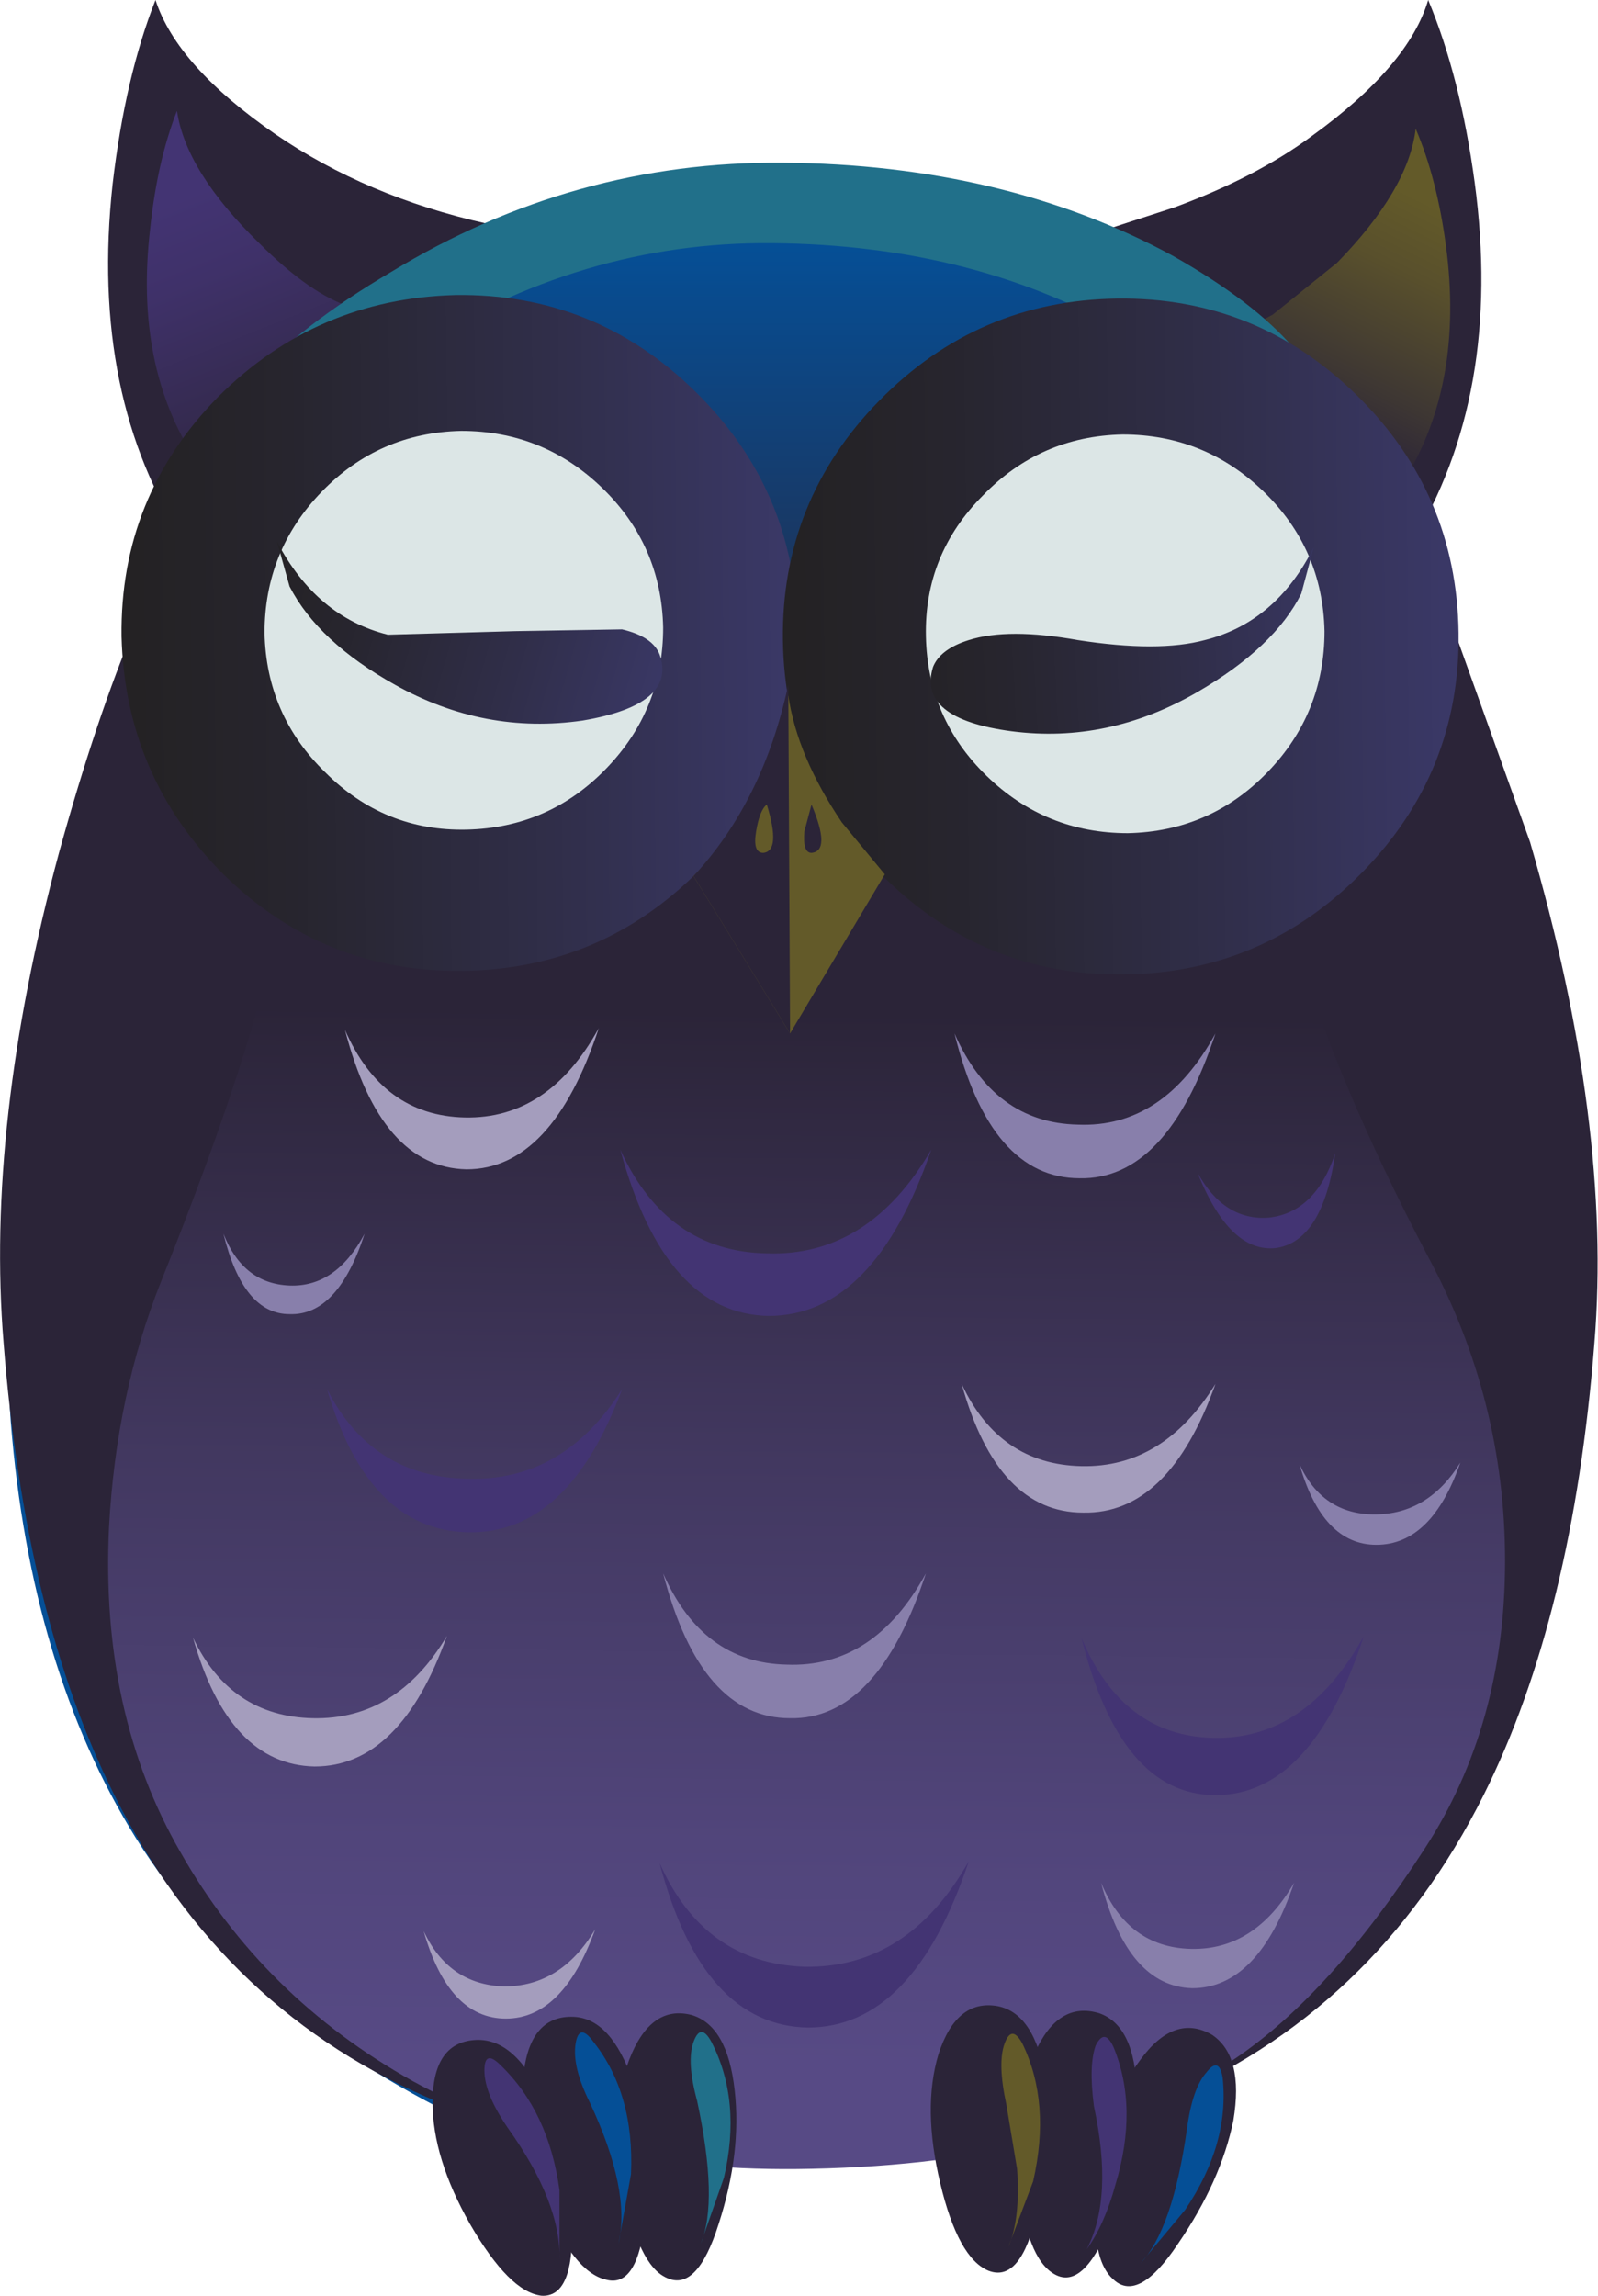 <?xml version="1.0" encoding="UTF-8" standalone="no"?>
<svg xmlns:xlink="http://www.w3.org/1999/xlink" height="64.2px" width="44.7px" xmlns="http://www.w3.org/2000/svg">
  <g transform="matrix(1.0, 0.0, 0.0, 1.0, 0.0, 0.0)">
    <use height="64.2" transform="matrix(1.0, 0.0, 0.0, 1.0, 0.0, 0.0)" width="44.7" xlink:href="#shape0"/>
  </g>
  <defs>
    <g id="shape0" transform="matrix(1.0, 0.0, 0.0, 1.0, 0.0, 0.0)">
      <path d="M4.95 20.0 L11.25 25.25 13.0 59.3 Q6.95 56.4 3.8 51.4 0.85 46.65 0.3 39.75 -0.15 33.65 2.35 26.2 L4.95 20.0" fill="#054f96" fill-rule="evenodd" stroke="none"/>
      <path d="M3.8 17.45 L9.85 21.15 12.3 58.8 Q6.25 56.3 3.2 50.2 0.7 45.2 0.1 37.55 -0.4 31.45 1.65 23.85 2.7 20.05 3.8 17.45" fill="#2b2438" fill-rule="evenodd" stroke="none"/>
      <path d="M44.6 37.55 Q44.0 45.2 41.5 50.2 38.45 56.3 32.4 58.8 L34.85 21.15 40.4 16.85 42.8 23.55 Q45.1 31.45 44.6 37.55" fill="#2b2438" fill-rule="evenodd" stroke="none"/>
      <path d="M8.0 24.05 L35.6 23.25 36.2 26.2 Q37.3 30.1 39.95 35.15 42.1 39.15 42.1 43.65 42.1 48.25 39.85 51.7 37.2 55.8 34.5 57.6 30.1 60.5 22.7 60.65 16.3 60.8 11.55 58.2 7.35 55.85 5.05 51.8 2.8 47.9 3.05 42.7 3.25 39.0 4.5 35.85 6.85 30.0 7.65 26.45 L8.0 24.05" fill="url(#gradient0)" fill-rule="evenodd" stroke="none"/>
      <path d="M30.85 6.45 L32.85 5.8 Q35.15 4.95 36.7 3.8 39.4 1.85 39.95 0.0 40.85 2.15 41.25 5.1 42.05 11.05 39.45 15.25 L30.85 6.45" fill="#2b2438" fill-rule="evenodd" stroke="none"/>
      <path d="M34.85 9.2 L35.6 8.8 37.4 7.35 Q39.4 5.3 39.6 3.6 40.2 5.0 40.45 6.9 40.95 10.7 39.3 13.4 L34.85 9.2" fill="url(#gradient1)" fill-rule="evenodd" stroke="none"/>
      <path d="M13.6 6.25 L5.2 15.2 Q2.5 11.1 3.15 5.15 3.5 2.15 4.35 0.0 4.95 1.85 7.7 3.75 10.25 5.5 13.6 6.25" fill="#2b2438" fill-rule="evenodd" stroke="none"/>
      <path d="M9.85 8.6 L5.5 12.9 Q3.75 10.25 4.2 6.4 4.4 4.5 4.95 3.1 5.2 4.8 7.25 6.8 8.7 8.25 9.85 8.6" fill="url(#gradient2)" fill-rule="evenodd" stroke="none"/>
      <path d="M7.0 10.65 Q8.4 9.1 10.95 7.6 16.05 4.5 21.9 4.55 28.1 4.6 32.8 7.15 35.1 8.45 36.2 9.75 L22.1 17.9 7.0 10.65" fill="#21708a" fill-rule="evenodd" stroke="none"/>
      <path d="M7.85 12.85 Q9.15 11.35 11.5 9.8 16.25 6.75 21.6 6.8 27.35 6.85 31.65 9.4 33.75 10.7 34.75 12.0 L21.8 20.1 7.85 12.85" fill="url(#gradient3)" fill-rule="evenodd" stroke="none"/>
      <path d="M22.3 17.6 Q22.35 21.5 19.6 24.3 16.85 27.1 12.95 27.15 9.05 27.2 6.25 24.45 3.5 21.7 3.4 17.8 3.35 13.9 6.1 11.1 8.85 8.35 12.75 8.25 16.65 8.2 19.45 10.95 22.25 13.7 22.3 17.6" fill="url(#gradient4)" fill-rule="evenodd" stroke="none"/>
      <path d="M18.55 17.55 Q18.55 19.85 16.95 21.5 15.35 23.15 13.05 23.2 10.75 23.25 9.1 21.6 7.45 20.0 7.4 17.7 7.4 15.4 9.0 13.75 10.6 12.1 12.9 12.05 15.2 12.05 16.85 13.65 18.5 15.25 18.55 17.55" fill="#dce6e6" fill-rule="evenodd" stroke="none"/>
      <path d="M18.45 18.3 Q18.95 19.7 16.3 20.15 13.55 20.55 11.05 19.15 8.9 17.95 8.1 16.4 L7.75 15.15 Q8.85 17.25 10.85 17.75 L14.4 17.65 17.4 17.6 Q18.25 17.8 18.45 18.3" fill="url(#gradient5)" fill-rule="evenodd" stroke="none"/>
      <path d="M37.95 11.05 Q40.75 13.8 40.8 17.7 40.85 21.6 38.1 24.4 35.35 27.2 31.45 27.25 27.55 27.3 24.75 24.55 21.95 21.8 21.9 17.9 21.85 14.0 24.6 11.2 27.35 8.4 31.25 8.35 35.15 8.3 37.95 11.05" fill="url(#gradient6)" fill-rule="evenodd" stroke="none"/>
      <path d="M37.05 17.65 Q37.05 19.95 35.45 21.6 33.85 23.25 31.55 23.3 29.25 23.3 27.6 21.7 25.95 20.1 25.9 17.8 25.85 15.5 27.5 13.85 29.1 12.2 31.4 12.15 33.7 12.15 35.35 13.75 37.0 15.35 37.05 17.65" fill="#dce6e6" fill-rule="evenodd" stroke="none"/>
      <path d="M26.1 18.65 Q26.3 18.15 27.1 17.9 28.2 17.55 30.15 17.9 32.4 18.25 33.7 17.9 35.7 17.4 36.75 15.3 L36.4 16.6 Q35.65 18.1 33.5 19.35 31.0 20.8 28.3 20.45 25.65 20.1 26.1 18.65" fill="url(#gradient7)" fill-rule="evenodd" stroke="none"/>
      <path d="M22.05 19.45 Q22.3 21.15 23.55 23.0 L24.75 24.45 22.1 28.9 19.4 24.5 Q21.35 22.6 22.05 19.45" fill="#635a29" fill-rule="evenodd" stroke="none"/>
      <path d="M22.05 19.15 L22.1 28.9 19.4 24.5 Q21.35 22.4 22.05 19.15" fill="#2b2438" fill-rule="evenodd" stroke="none"/>
      <path d="M21.45 22.5 Q21.85 23.8 21.35 23.85 21.05 23.85 21.15 23.25 21.25 22.65 21.45 22.5" fill="#635a29" fill-rule="evenodd" stroke="none"/>
      <path d="M22.7 22.5 Q23.25 23.8 22.7 23.85 22.45 23.85 22.5 23.25 L22.7 22.5" fill="#2b2438" fill-rule="evenodd" stroke="none"/>
      <path d="M9.65 28.8 Q10.7 31.2 13.0 31.25 15.35 31.3 16.75 28.75 15.45 32.7 13.05 32.7 10.65 32.65 9.65 28.8" fill="#a49dbd" fill-rule="evenodd" stroke="none"/>
      <path d="M26.9 38.7 Q27.95 40.95 30.25 41.0 32.55 41.05 34.0 38.7 32.7 42.35 30.3 42.3 27.9 42.3 26.9 38.7" fill="#a49dbd" fill-rule="evenodd" stroke="none"/>
      <path d="M11.85 54.0 Q12.55 55.5 14.1 55.55 15.7 55.55 16.65 53.95 15.75 56.45 14.15 56.45 12.55 56.45 11.85 54.0" fill="#a49dbd" fill-rule="evenodd" stroke="none"/>
      <path d="M5.4 45.8 Q6.45 48.0 8.75 48.05 11.1 48.1 12.5 45.75 11.2 49.4 8.8 49.4 6.4 49.35 5.4 45.8" fill="#a49dbd" fill-rule="evenodd" stroke="none"/>
      <path d="M26.7 28.9 Q27.8 31.4 30.15 31.45 32.55 31.55 34.0 28.9 32.65 33.0 30.2 32.95 27.7 32.95 26.7 28.9" fill="#887fab" fill-rule="evenodd" stroke="none"/>
      <path d="M18.55 44.0 Q19.65 46.5 22.0 46.55 24.45 46.65 25.9 44.0 24.55 48.1 22.1 48.05 19.6 48.05 18.55 44.0" fill="#887fab" fill-rule="evenodd" stroke="none"/>
      <path d="M6.25 34.5 Q6.8 35.9 8.1 35.95 9.4 36.0 10.2 34.5 9.45 36.8 8.1 36.75 6.8 36.75 6.25 34.5" fill="#887fab" fill-rule="evenodd" stroke="none"/>
      <path d="M30.8 52.65 Q31.55 54.45 33.3 54.5 35.1 54.55 36.2 52.65 35.2 55.6 33.35 55.6 31.55 55.55 30.8 52.65" fill="#887fab" fill-rule="evenodd" stroke="none"/>
      <path d="M36.35 40.95 Q37.0 42.35 38.45 42.35 39.95 42.35 40.85 40.9 40.05 43.2 38.5 43.2 37.0 43.2 36.35 40.95" fill="#887fab" fill-rule="evenodd" stroke="none"/>
      <path d="M17.35 32.15 Q18.65 35.0 21.45 35.05 24.3 35.15 26.05 32.15 24.45 36.8 21.5 36.8 18.6 36.75 17.35 32.15" fill="#433473" fill-rule="evenodd" stroke="none"/>
      <path d="M18.45 52.1 Q19.7 54.9 22.5 55.0 25.4 55.05 27.1 52.05 25.55 56.7 22.6 56.7 19.65 56.65 18.45 52.1" fill="#433473" fill-rule="evenodd" stroke="none"/>
      <path d="M9.15 38.85 Q10.4 41.3 13.05 41.35 15.75 41.45 17.4 38.85 15.9 42.9 13.1 42.85 10.3 42.8 9.15 38.85" fill="#433473" fill-rule="evenodd" stroke="none"/>
      <path d="M38.15 45.75 Q36.7 50.2 34.0 50.2 31.35 50.2 30.25 45.8 31.4 48.55 33.95 48.6 36.55 48.65 38.15 45.75" fill="#433473" fill-rule="evenodd" stroke="none"/>
      <path d="M33.5 32.8 Q34.25 34.15 35.5 34.05 36.8 33.9 37.35 32.25 37.0 34.7 35.7 34.9 34.4 35.05 33.5 32.8" fill="#433473" fill-rule="evenodd" stroke="none"/>
      <path d="M16.05 56.4 Q17.1 56.45 17.7 58.2 18.25 59.85 18.05 62.0 17.85 64.0 16.95 63.75 16.05 63.55 15.2 61.55 14.4 59.55 14.65 57.95 14.85 56.35 16.05 56.4" fill="#2b2438" fill-rule="evenodd" stroke="none"/>
      <path d="M13.25 57.05 Q14.35 56.95 15.15 58.6 15.9 60.15 16.0 62.25 16.05 64.25 15.15 64.2 14.25 64.1 13.15 62.2 12.1 60.35 12.1 58.8 12.1 57.15 13.25 57.05" fill="#2b2438" fill-rule="evenodd" stroke="none"/>
      <path d="M19.35 56.35 Q20.35 56.65 20.55 58.45 20.75 60.2 20.1 62.2 19.5 64.1 18.65 63.7 17.85 63.35 17.45 61.2 17.05 59.05 17.6 57.6 18.2 56.05 19.35 56.35" fill="#2b2438" fill-rule="evenodd" stroke="none"/>
      <path d="M30.75 56.3 Q31.75 56.65 31.8 58.5 31.85 60.25 31.05 62.2 30.3 64.05 29.5 63.6 28.7 63.15 28.5 61.0 28.25 58.85 28.95 57.4 29.6 55.95 30.75 56.3" fill="#2b2438" fill-rule="evenodd" stroke="none"/>
      <path d="M27.9 56.1 Q28.95 56.3 29.25 58.15 29.55 59.85 29.0 61.9 28.55 63.85 27.65 63.5 26.8 63.15 26.3 61.05 25.8 58.95 26.25 57.45 26.75 55.9 27.9 56.1" fill="#2b2438" fill-rule="evenodd" stroke="none"/>
      <path d="M33.9 56.9 Q34.8 57.5 34.5 59.3 34.15 61.0 32.95 62.75 31.85 64.4 31.15 63.75 30.45 63.15 30.7 61.0 30.95 58.85 31.9 57.6 32.85 56.3 33.9 56.9" fill="#2b2438" fill-rule="evenodd" stroke="none"/>
      <path d="M19.9 57.1 Q20.75 58.75 20.25 60.9 L19.6 62.75 Q20.1 61.55 19.5 58.75 19.2 57.65 19.4 57.1 19.6 56.55 19.9 57.1" fill="#21708a" fill-rule="evenodd" stroke="none"/>
      <path d="M34.2 58.1 Q34.4 59.95 33.15 61.8 L31.9 63.3 Q32.8 62.35 33.2 59.55 33.35 58.4 33.75 57.95 34.1 57.5 34.2 58.1" fill="#054f96" fill-rule="evenodd" stroke="none"/>
      <path d="M16.6 57.1 Q17.75 58.55 17.65 60.8 L17.3 62.75 Q17.65 61.25 16.5 58.8 16.0 57.8 16.1 57.15 16.2 56.55 16.6 57.1" fill="#054f96" fill-rule="evenodd" stroke="none"/>
      <path d="M31.15 57.25 Q31.85 58.95 31.2 61.1 30.9 62.2 30.4 62.9 31.15 61.45 30.6 58.9 30.45 57.75 30.65 57.2 30.9 56.7 31.15 57.25" fill="#433473" fill-rule="evenodd" stroke="none"/>
      <path d="M14.0 57.75 Q15.35 59.05 15.65 61.25 L15.65 63.2 Q15.7 61.6 14.2 59.5 13.55 58.55 13.55 57.9 13.55 57.3 14.0 57.75" fill="#433473" fill-rule="evenodd" stroke="none"/>
      <path d="M28.6 57.15 Q29.4 58.8 28.9 61.0 L28.2 62.85 Q28.55 62.05 28.45 60.65 L28.15 58.85 Q27.9 57.7 28.1 57.15 28.3 56.6 28.6 57.15" fill="#635a29" fill-rule="evenodd" stroke="none"/>
    </g>
    <linearGradient gradientTransform="matrix(2.0E-4, -0.018, -0.018, -2.0E-4, 22.55, 43.05)" gradientUnits="userSpaceOnUse" id="gradient0" spreadMethod="pad" x1="-819.2" x2="819.2">
      <stop offset="0.0" stop-color="#574a85"/>
      <stop offset="0.212" stop-color="#51457b"/>
      <stop offset="0.573" stop-color="#423860"/>
      <stop offset="1.0" stop-color="#2b2438"/>
    </linearGradient>
    <linearGradient gradientTransform="matrix(-0.002, 0.004, 0.004, 0.002, 38.35, 8.95)" gradientUnits="userSpaceOnUse" id="gradient1" spreadMethod="pad" x1="-819.2" x2="819.2">
      <stop offset="0.0" stop-color="#635a29"/>
      <stop offset="0.271" stop-color="#59502c"/>
      <stop offset="0.725" stop-color="#3e3733"/>
      <stop offset="1.0" stop-color="#2b2438"/>
    </linearGradient>
    <linearGradient gradientTransform="matrix(0.002, 0.005, 0.005, -0.002, 7.05, 9.5)" gradientUnits="userSpaceOnUse" id="gradient2" spreadMethod="pad" x1="-819.2" x2="819.2">
      <stop offset="0.0" stop-color="#433473"/>
      <stop offset="0.259" stop-color="#3f3169"/>
      <stop offset="0.698" stop-color="#342a4e"/>
      <stop offset="1.0" stop-color="#2b2438"/>
    </linearGradient>
    <linearGradient gradientTransform="matrix(0.0, 0.01, 0.01, 0.0, 21.3, 15.05)" gradientUnits="userSpaceOnUse" id="gradient3" spreadMethod="pad" x1="-819.2" x2="819.2">
      <stop offset="0.0" stop-color="#054f96"/>
      <stop offset="0.098" stop-color="#094a8c"/>
      <stop offset="0.71" stop-color="#212f50"/>
      <stop offset="1.0" stop-color="#2b2438"/>
    </linearGradient>
    <linearGradient gradientTransform="matrix(0.011, -1.0E-4, -1.0E-4, -0.011, 12.85, 17.7)" gradientUnits="userSpaceOnUse" id="gradient4" spreadMethod="pad" x1="-819.2" x2="819.2">
      <stop offset="0.0" stop-color="#242224"/>
      <stop offset="0.239" stop-color="#27252e"/>
      <stop offset="0.639" stop-color="#302e49"/>
      <stop offset="1.0" stop-color="#3a3866"/>
    </linearGradient>
    <linearGradient gradientTransform="matrix(0.007, 0.002, 0.002, -0.007, 12.8, 18.0)" gradientUnits="userSpaceOnUse" id="gradient5" spreadMethod="pad" x1="-819.2" x2="819.2">
      <stop offset="0.0" stop-color="#242224"/>
      <stop offset="0.239" stop-color="#27252e"/>
      <stop offset="0.639" stop-color="#302e49"/>
      <stop offset="1.0" stop-color="#3a3866"/>
    </linearGradient>
    <linearGradient gradientTransform="matrix(0.011, -1.0E-4, -1.0E-4, -0.011, 31.35, 17.8)" gradientUnits="userSpaceOnUse" id="gradient6" spreadMethod="pad" x1="-819.2" x2="819.2">
      <stop offset="0.0" stop-color="#242224"/>
      <stop offset="0.239" stop-color="#27252e"/>
      <stop offset="0.639" stop-color="#302e49"/>
      <stop offset="1.0" stop-color="#3a3866"/>
    </linearGradient>
    <linearGradient gradientTransform="matrix(0.008, -4.0E-4, -4.0E-4, -0.008, 31.45, 18.0)" gradientUnits="userSpaceOnUse" id="gradient7" spreadMethod="pad" x1="-819.2" x2="819.2">
      <stop offset="0.0" stop-color="#242224"/>
      <stop offset="0.239" stop-color="#27252e"/>
      <stop offset="0.639" stop-color="#302e49"/>
      <stop offset="1.0" stop-color="#3a3866"/>
    </linearGradient>
  </defs>
</svg>
